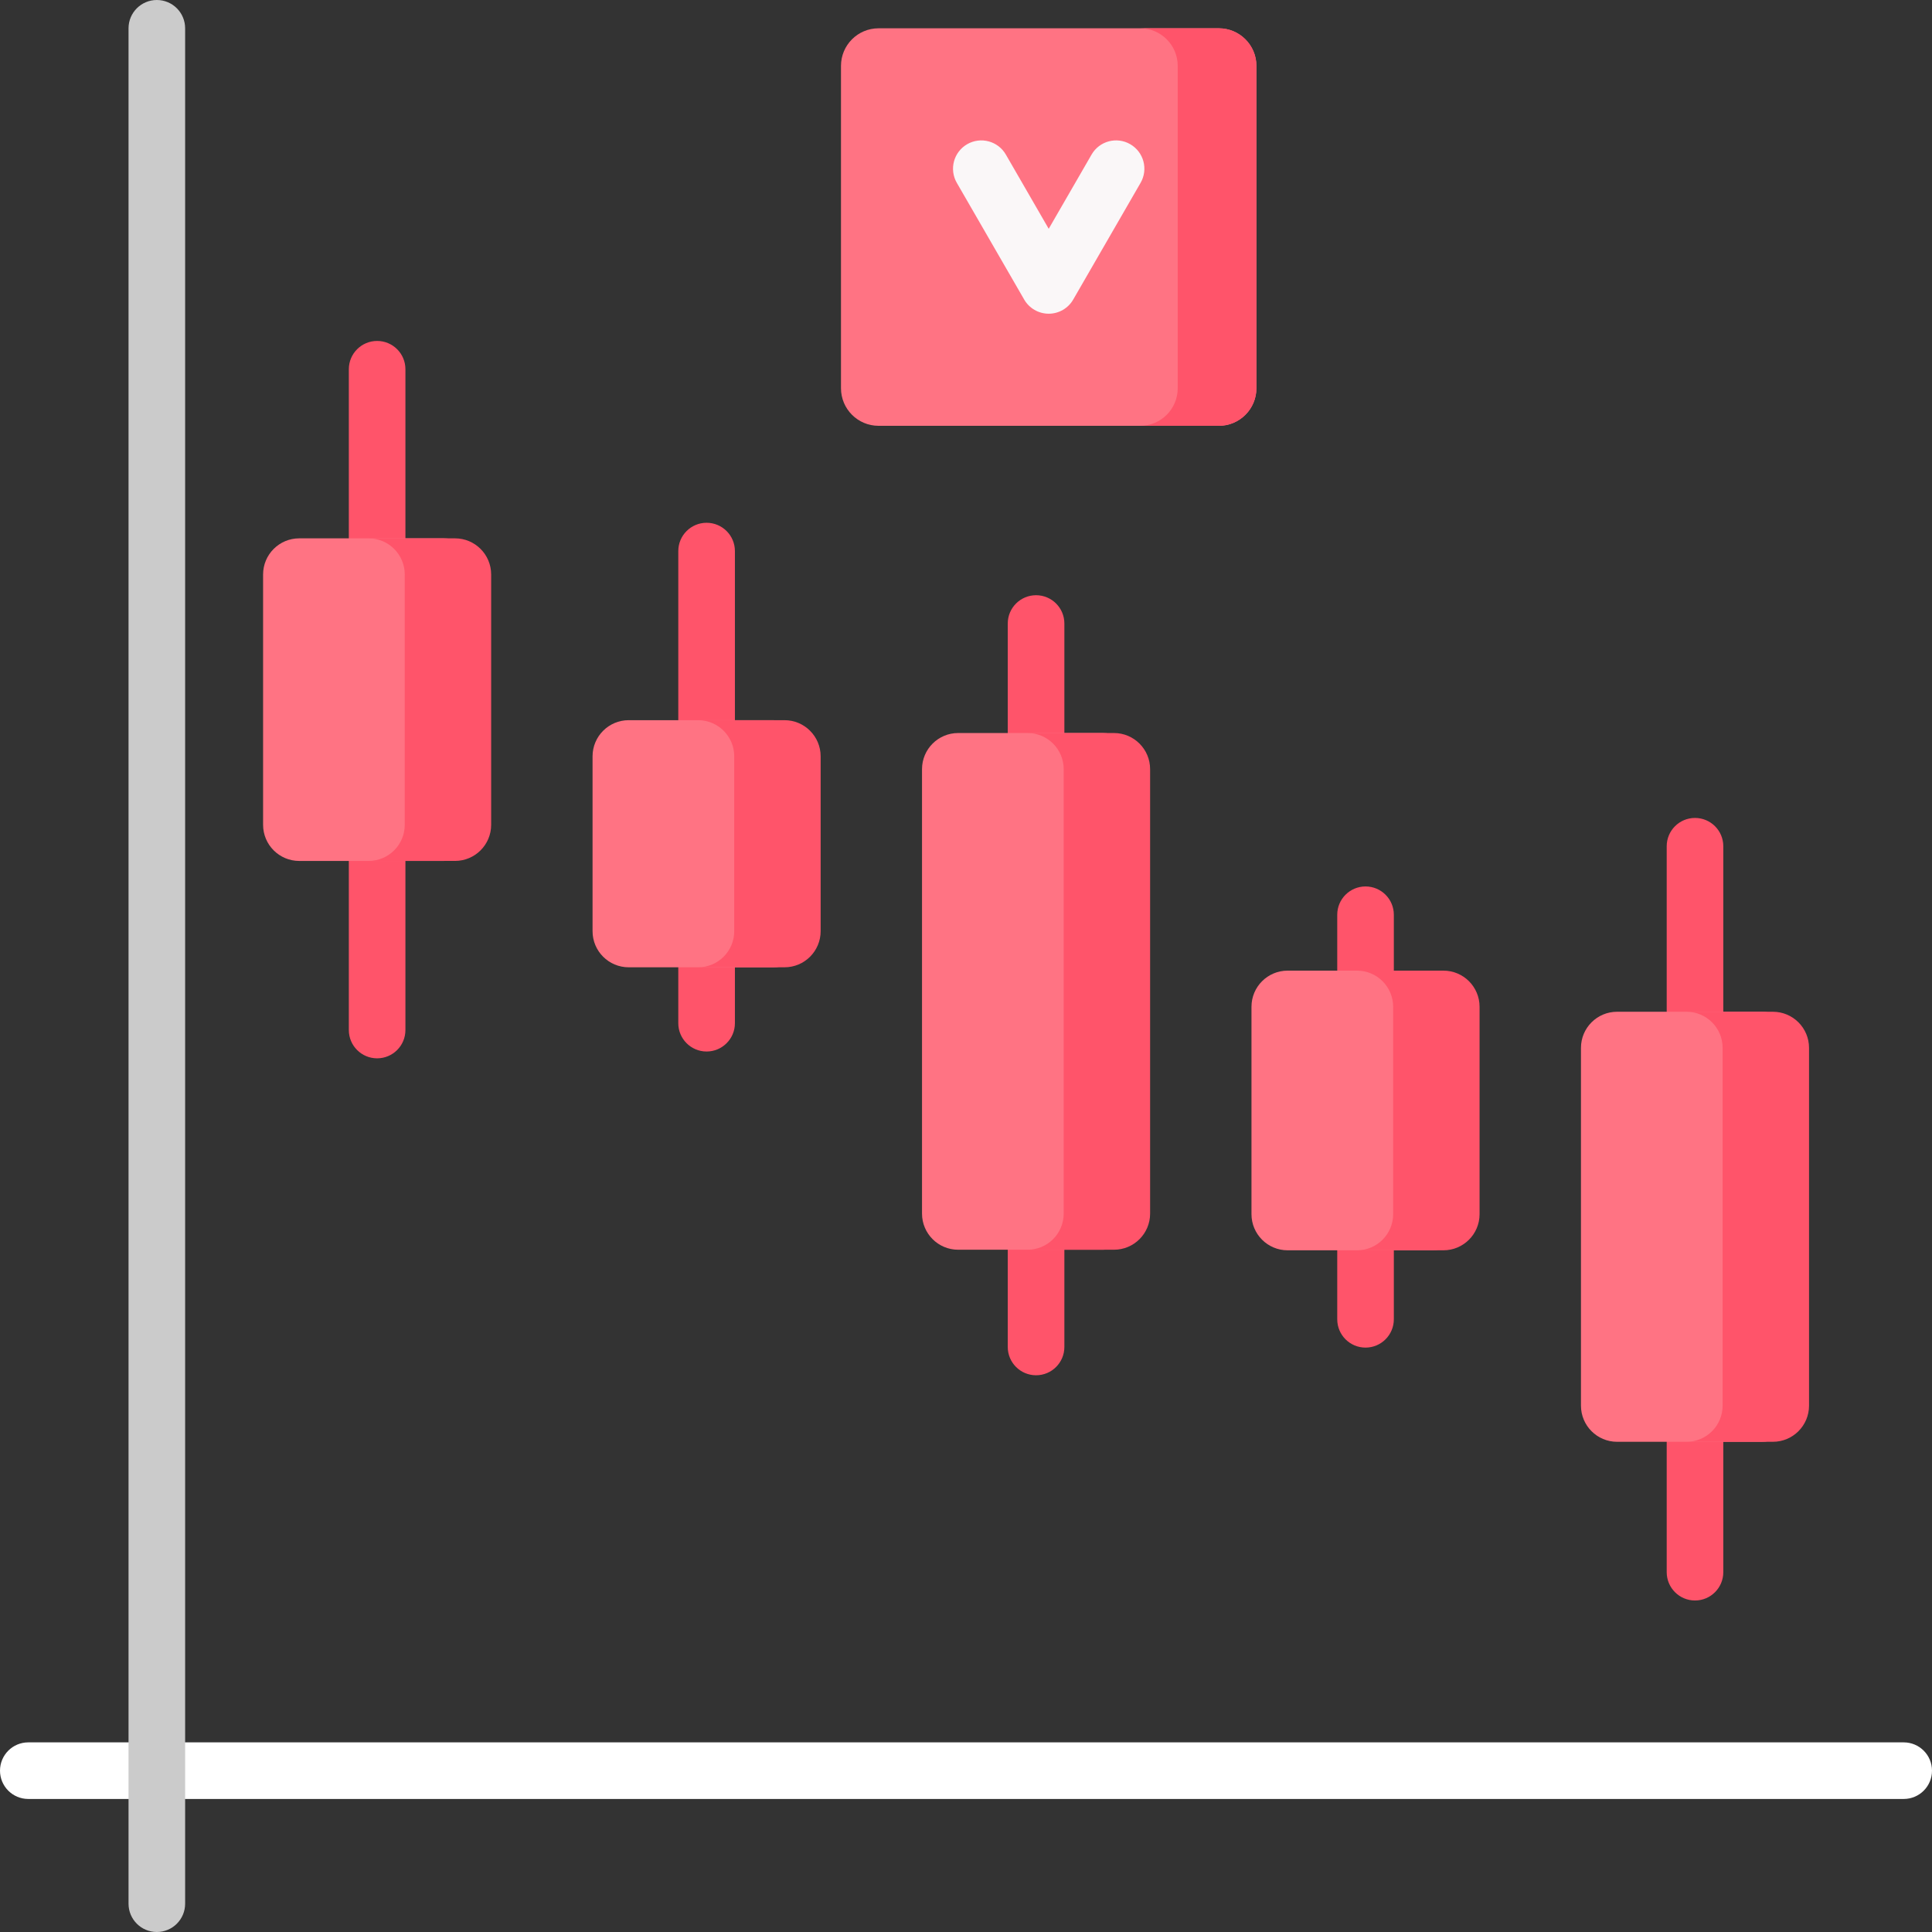 <svg width="85" height="85" viewBox="0 0 85 85" fill="none" xmlns="http://www.w3.org/2000/svg">
<rect x="0" y="0" width="85" height="85" fill="#333333" stroke="none"/>
<g clip-path="url(#clip0_428_3495)">
<path d="M83.755 79.147H1.245C0.557 79.147 0 78.59 0 77.902C0 77.215 0.557 76.657 1.245 76.657H83.755C84.443 76.657 85 77.215 85 77.902C85 78.59 84.443 79.147 83.755 79.147Z" fill="white"/>
<path d="M6.9 85C6.212 85 5.655 84.443 5.655 83.755V1.245C5.655 0.557 6.212 0 6.9 0C7.588 0 8.145 0.557 8.145 1.245V83.755C8.145 84.443 7.588 85 6.9 85Z" fill="#CBCBCB"/>
<path d="M31.087 46.262C30.4 46.262 29.842 45.704 29.842 45.017V39.237C29.842 38.549 30.4 37.992 31.087 37.992C31.775 37.992 32.333 38.549 32.333 39.237V45.017C32.333 45.704 31.775 46.262 31.087 46.262Z" fill="#FF546A"/>
<path d="M16.592 46.562C15.905 46.562 15.347 46.005 15.347 45.317V34.557C15.347 33.87 15.905 33.312 16.592 33.312C17.28 33.312 17.837 33.87 17.837 34.557V45.317C17.837 46.005 17.28 46.562 16.592 46.562Z" fill="#FF546A"/>
<path d="M45.583 60.506C44.895 60.506 44.337 59.949 44.337 59.261V51.663C44.337 50.975 44.895 50.418 45.583 50.418C46.27 50.418 46.828 50.975 46.828 51.663V59.261C46.828 59.949 46.27 60.506 45.583 60.506Z" fill="#FF546A"/>
<path d="M60.078 59.289C59.39 59.289 58.833 58.731 58.833 58.044V51.688C58.833 51 59.39 50.443 60.078 50.443C60.765 50.443 61.323 51 61.323 51.688V58.044C61.323 58.731 60.765 59.289 60.078 59.289Z" fill="#FF546A"/>
<path d="M74.573 70.415C73.885 70.415 73.328 69.857 73.328 69.169V60.112C73.328 59.425 73.885 58.867 74.573 58.867C75.261 58.867 75.818 59.425 75.818 60.112V69.169C75.818 69.857 75.261 70.415 74.573 70.415Z" fill="#FF546A"/>
<path d="M31.087 35.072C30.4 35.072 29.842 34.514 29.842 33.827V24.245C29.842 23.557 30.4 23 31.087 23C31.775 23 32.333 23.557 32.333 24.245V33.827C32.333 34.514 31.775 35.072 31.087 35.072Z" fill="#FF546A"/>
<path d="M16.592 26.59C15.905 26.59 15.347 26.033 15.347 25.345V16.245C15.347 15.557 15.905 15 16.592 15C17.28 15 17.837 15.557 17.837 16.245V25.345C17.837 26.033 17.28 26.59 16.592 26.59Z" fill="#FF546A"/>
<path d="M45.583 35.156C44.895 35.156 44.337 34.598 44.337 33.91V27.432C44.337 26.744 44.895 26.187 45.583 26.187C46.27 26.187 46.828 26.744 46.828 27.432V33.91C46.828 34.598 46.27 35.156 45.583 35.156Z" fill="#FF546A"/>
<path d="M60.078 45.609C59.39 45.609 58.833 45.052 58.833 44.364V40.245C58.833 39.557 59.39 39 60.078 39C60.765 39 61.323 39.557 61.323 40.245V44.364C61.323 45.052 60.765 45.609 60.078 45.609Z" fill="#FF546A"/>
<path d="M74.573 47.418C73.885 47.418 73.328 46.86 73.328 46.173V37.231C73.328 36.543 73.885 35.986 74.573 35.986C75.261 35.986 75.818 36.543 75.818 37.231V46.173C75.818 46.86 75.261 47.418 74.573 47.418Z" fill="#FF546A"/>
<path d="M34.017 42.557H27.66C26.782 42.557 26.07 41.846 26.07 40.968V33.275C26.07 32.397 26.782 31.685 27.66 31.685H34.017C34.895 31.685 35.606 32.397 35.606 33.275V40.968C35.606 41.846 34.895 42.557 34.017 42.557Z" fill="#FF7383"/>
<path d="M34.515 31.685H30.713C31.591 31.685 32.303 32.397 32.303 33.274V40.968C32.303 41.846 31.591 42.557 30.713 42.557H34.515C35.393 42.557 36.105 41.846 36.105 40.968V33.274C36.105 32.397 35.393 31.685 34.515 31.685Z" fill="#FF546A"/>
<path d="M19.521 37.878H13.165C12.287 37.878 11.575 37.166 11.575 36.288V25.274C11.575 24.396 12.287 23.685 13.165 23.685H19.521C20.399 23.685 21.111 24.396 21.111 25.274V36.288C21.111 37.166 20.399 37.878 19.521 37.878Z" fill="#FF7383"/>
<path d="M20.019 23.685H16.218C17.096 23.685 17.807 24.396 17.807 25.274V36.288C17.807 37.166 17.096 37.877 16.218 37.877H20.019C20.897 37.877 21.609 37.166 21.609 36.288V25.274C21.609 24.396 20.897 23.685 20.019 23.685Z" fill="#FF546A"/>
<path d="M48.512 54.983H42.155C41.277 54.983 40.565 54.272 40.565 53.394V33.84C40.565 32.962 41.277 32.25 42.155 32.25H48.512C49.39 32.25 50.101 32.962 50.101 33.84V53.394C50.101 54.272 49.39 54.983 48.512 54.983Z" fill="#FF7383"/>
<path d="M49.01 32.25H45.209C46.086 32.25 46.798 32.962 46.798 33.84V53.394C46.798 54.272 46.086 54.983 45.209 54.983H49.01C49.888 54.983 50.6 54.272 50.6 53.394V33.84C50.6 32.962 49.888 32.25 49.01 32.25Z" fill="#FF546A"/>
<path d="M63.007 55.008H56.65C55.772 55.008 55.06 54.296 55.06 53.418V44.294C55.06 43.416 55.772 42.704 56.65 42.704H63.007C63.885 42.704 64.597 43.416 64.597 44.294V53.418C64.597 54.296 63.885 55.008 63.007 55.008Z" fill="#FF7383"/>
<path d="M63.505 42.704H59.704C60.581 42.704 61.293 43.416 61.293 44.294V53.418C61.293 54.296 60.581 55.008 59.704 55.008H63.505C64.383 55.008 65.095 54.296 65.095 53.418V44.294C65.095 43.416 64.383 42.704 63.505 42.704Z" fill="#FF546A"/>
<path d="M77.502 63.433H71.145C70.267 63.433 69.556 62.721 69.556 61.843V46.102C69.556 45.224 70.267 44.513 71.145 44.513H77.502C78.38 44.513 79.092 45.224 79.092 46.102V61.843C79.092 62.721 78.38 63.433 77.502 63.433Z" fill="#FF7383"/>
<path d="M78 44.513H74.199C75.077 44.513 75.788 45.224 75.788 46.102V61.843C75.788 62.721 75.077 63.433 74.199 63.433H78C78.878 63.433 79.59 62.721 79.59 61.843V46.102C79.59 45.224 78.878 44.513 78 44.513Z" fill="#FF546A"/>
<path d="M53.624 18.734H38.653C37.74 18.734 37 17.994 37 17.081V2.898C37 1.985 37.74 1.245 38.653 1.245H53.624C54.537 1.245 55.277 1.985 55.277 2.898V17.081C55.277 17.994 54.537 18.734 53.624 18.734Z" fill="#FF7383"/>
<path d="M53.624 1.245H50.162C51.075 1.245 51.815 1.985 51.815 2.898V17.081C51.815 17.994 51.075 18.734 50.162 18.734H53.624C54.537 18.734 55.277 17.994 55.277 17.081V2.898C55.277 1.985 54.537 1.245 53.624 1.245Z" fill="#FF546A"/>
<path d="M46.139 13.802C45.694 13.802 45.283 13.565 45.06 13.179L42.096 8.045C41.752 7.449 41.956 6.688 42.552 6.344C43.147 6.001 43.909 6.204 44.253 6.8L46.139 10.066L48.025 6.8C48.368 6.204 49.13 6 49.725 6.344C50.321 6.688 50.525 7.449 50.181 8.045L47.217 13.179C46.995 13.565 46.584 13.802 46.139 13.802Z" fill="#FAF7F8"/>
</g>
<defs>
<clipPath id="clip0_428_3495">
<rect width="85" height="85" fill="white"/>
</clipPath>
</defs>
</svg>
